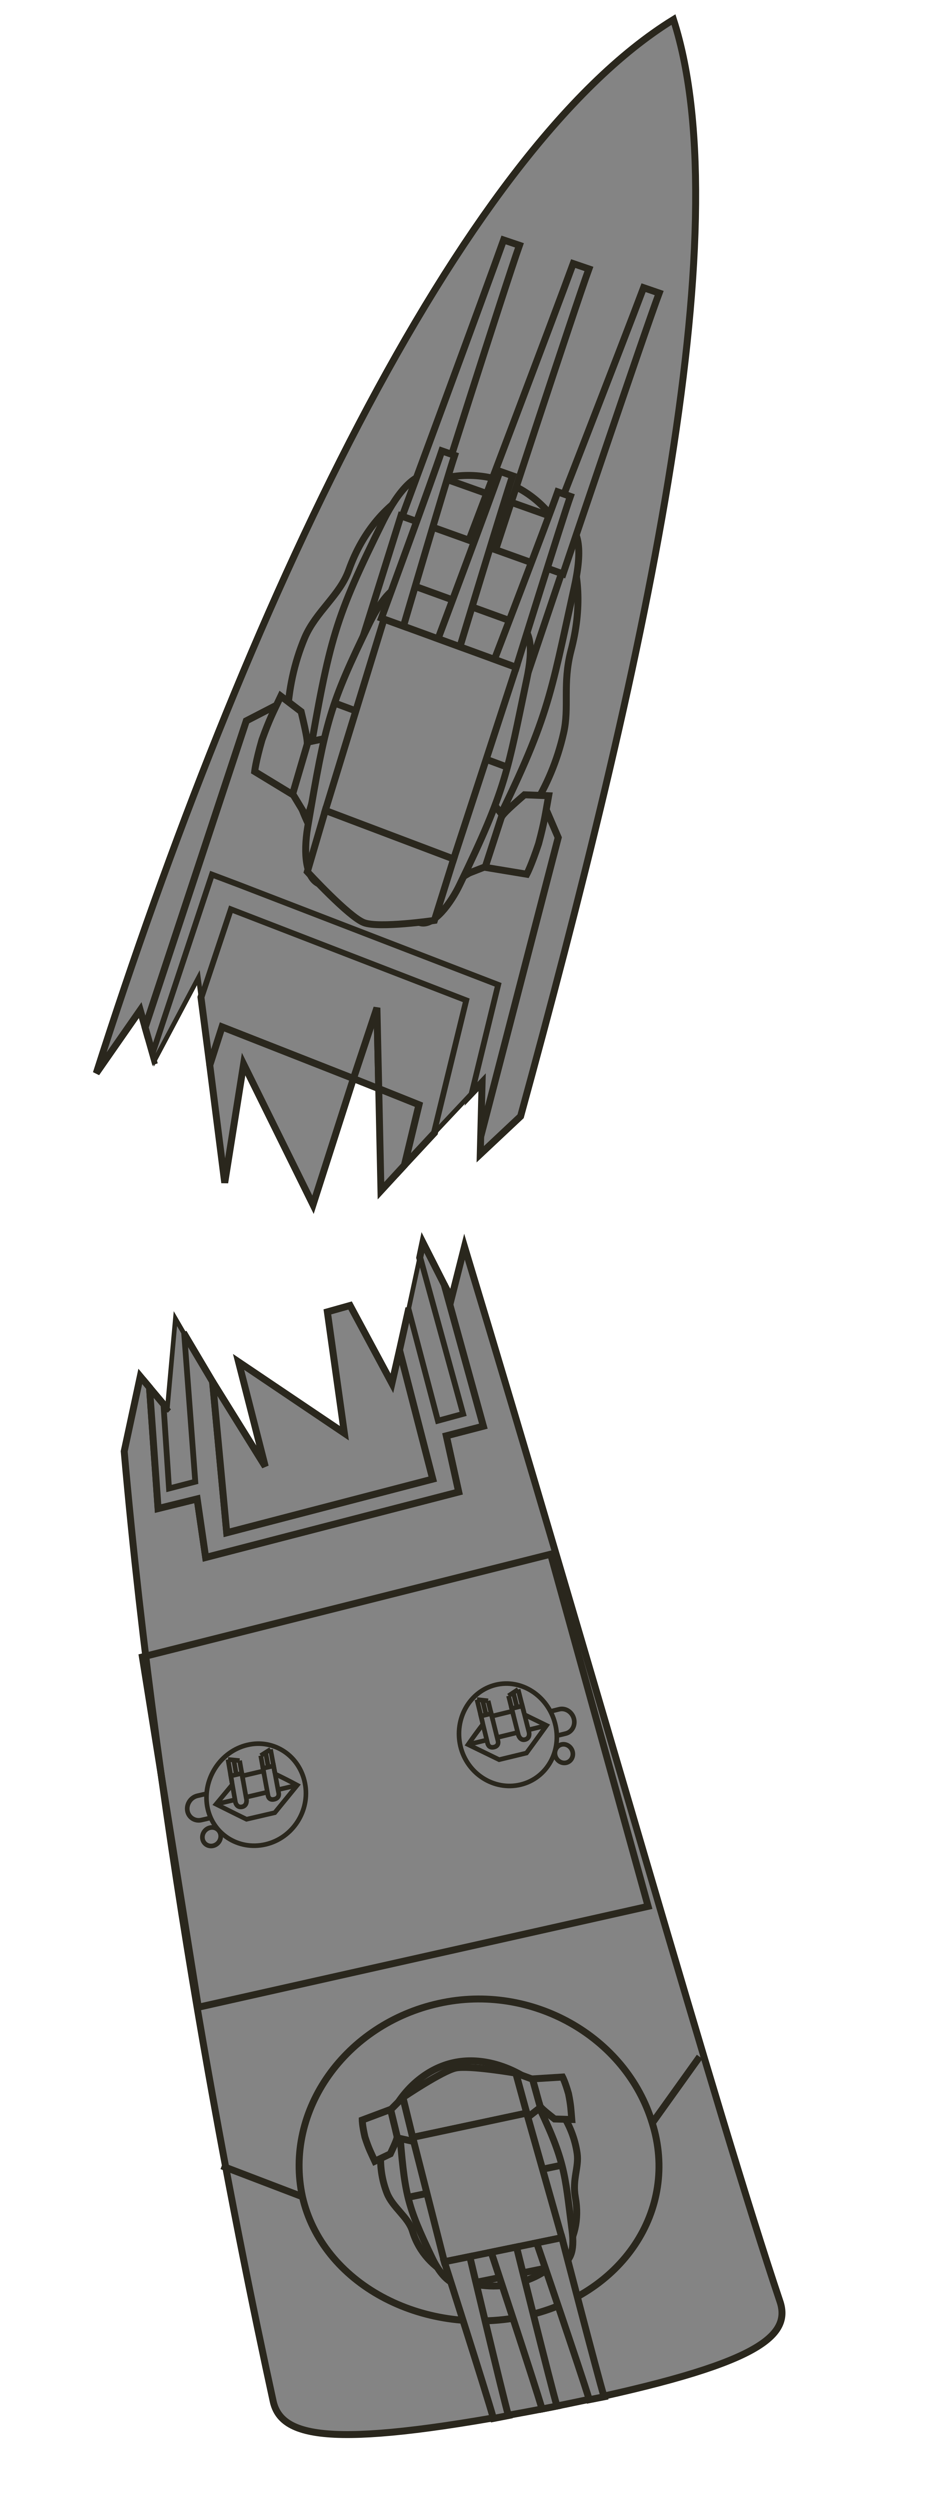 <?xml version="1.0" encoding="utf-8"?>
<!-- Generator: Adobe Illustrator 16.0.0, SVG Export Plug-In . SVG Version: 6.00 Build 0)  -->
<!DOCTYPE svg PUBLIC "-//W3C//DTD SVG 1.1//EN" "http://www.w3.org/Graphics/SVG/1.1/DTD/svg11.dtd">
<svg version="1.1" id="Layer_1" xmlns="http://www.w3.org/2000/svg" xmlns:xlink="http://www.w3.org/1999/xlink" x="0px" y="0px"
	 width="100px" height="270px" viewBox="0 0 100 270" enable-background="new 0 0 100 270" xml:space="preserve">
<g id="Layer_2">
</g>
<g>
	<g>
		<path fill="#848484" stroke="#2A271D" stroke-width="0.75" d="M15.691,110.963l10.939-33.109l23.126-11.941l10.586,24.548
			l-8.374,32.269l-0.049,1.927l4.363-4.095C69.366,72.833,80.192,25.068,72.808,2.112c-23.361,14.396-46.528,64.125-62.4,113.796
			l4.748-6.814L15.691,110.963z"/>
		<polygon fill="#848484" stroke="#2A271D" stroke-width="0.75" points="40.749,108.841 38.206,116.486 40.945,117.576 		"/>
		<polygon fill="#848484" stroke="#2A271D" stroke-width="0.75" points="24.922,98.12 21.723,107.696 22.68,115.044 24.007,110.908 
			38.206,116.486 40.749,108.841 40.945,117.576 45.291,119.315 43.718,125.845 46.973,122.342 50.477,107.997 		"/>
		<polygon fill="#848484" stroke="#2A271D" stroke-width="0.75" points="49.757,65.913 26.631,77.854 15.691,110.963 
			16.523,113.885 22.951,94.537 25.78,95.604 53.781,106.398 50.915,118.151 52.119,116.883 51.97,122.729 60.344,90.461 		"/>
		<polygon fill="#848484" stroke="#2A271D" stroke-width="0.5" points="21.445,105.59 21.723,107.696 24.922,98.12 50.477,107.997 
			46.973,122.342 50.915,118.151 53.781,106.398 25.78,95.604 22.951,94.537 16.523,113.885 16.705,114.527 		"/>
		<polygon fill="#848484" stroke="#2A271D" stroke-width="0.5" points="16.812,114.904 16.705,114.527 16.667,114.602 		"/>
		<polygon fill="#848484" stroke="#2A271D" stroke-width="0.75" points="26.336,114.921 33.839,130.112 38.206,116.486 
			24.007,110.908 22.68,115.044 24.294,127.741 		"/>
		<polygon fill="#848484" stroke="#2A271D" stroke-width="0.75" points="40.945,117.576 41.185,128.6 43.718,125.845 
			45.291,119.315 		"/>
		<g>
			<path fill="#848484" stroke="#2A271D" stroke-width="0.75" d="M60.93,79.162c-2.7,11.955-13.282,19.704-20.733,16.843
				c-7.52-2.855-11.876-16.1-7.255-27.129c1.215-2.836,3.81-4.588,4.771-7.32c3.045-8.504,10.655-11.701,16.684-9.573
				c6.166,2.192,9.734,9.162,7.333,18.279C60.792,73.889,61.575,76.368,60.93,79.162z"/>
			<path fill="#848484" stroke="#2A271D" stroke-width="0.75" d="M53.105,90.053c-1.069,2.199-3.447,5.536-5.281,4.832
				l-12.942-4.911c-1.867-0.701-2.17-3.941-1.598-7.363c2.385-13.795,2.873-15.72,8.182-26.436c1.573-3.106,3.593-5.545,5.566-4.853
				l13.677,4.858c1.939,0.696,2.325,3.038,1.344,7.381C59.434,75.405,59.345,77.506,53.105,90.053z"/>
			<g>
				<path fill="#848484" stroke="#2A271D" stroke-width="0.75" d="M31.643,85.822l-4.112-2.499c0,0,0.115-1.08,0.79-3.417l0,0
					c0.829-2.293,1.214-2.979,2.037-4.727l2.195,1.672c0.644,2.705,0.727,3.333,0.629,3.658
					C33.182,80.509,31.771,85.296,31.643,85.822z"/>
				<polygon fill="#848484" stroke="#2A271D" stroke-width="0.75" points="33.234,88.376 31.641,85.742 33.29,80.145 35.841,79.612 
									"/>
			</g>
			<g>
				<path fill="#848484" stroke="#2A271D" stroke-width="0.75" d="M52.422,93.669l4.526,0.747c0,0,0.504-0.953,1.281-3.299l0,0
					c0.643-2.407,0.732-3.217,1.085-5.176l-2.616-0.104c-2.008,1.75-2.422,2.198-2.529,2.524
					C54.169,88.361,52.611,93.16,52.422,93.669z"/>
				<polygon fill="#848484" stroke="#2A271D" stroke-width="0.75" points="49.796,94.649 52.467,93.607 54.288,87.998 
					52.617,85.871 				"/>
			</g>
			<path fill="#848484" stroke="#2A271D" stroke-width="0.75" d="M49.801,94.635c0,0-7.22,1.047-9.193,0.294
				c-1.978-0.752-7.368-6.568-7.368-6.568l2.359-7.941l16.756,6.26L49.801,94.635z"/>
			<polygon fill="#848484" stroke="#2A271D" stroke-width="0.75" points="43.345,55.709 60.701,61.926 52.348,86.7 35.592,80.439 
							"/>
			<path fill="#848484" stroke="#2A271D" stroke-width="0.75" d="M46.381,56.787l-2.898-1.028c0,0,9.076-24.521,10.961-29.842
				l1.712,0.578C54.703,30.565,46.381,56.787,46.381,56.787z"/>
			<path fill="#848484" stroke="#2A271D" stroke-width="0.75" d="M60.868,61.987l-2.854-1.032c0,0,9.57-24.556,11.563-29.884
				l1.685,0.579C69.727,35.726,60.868,61.987,60.868,61.987z"/>
			<path fill="#848484" stroke="#2A271D" stroke-width="0.75" d="M53.585,59.36l-2.877-1.03c0,0,9.322-24.539,11.26-29.863
				l1.698,0.579C62.172,33.119,53.585,59.36,53.585,59.36z"/>
			<path fill="#848484" stroke="#2A271D" stroke-width="0.75" d="M49.684,95.576c-0.874,1.838-2.833,4.626-4.359,4.037
				l-10.738-4.112c-1.549-0.588-1.799-3.297-1.326-6.158c1.959-11.533,2.358-13.142,6.711-22.095
				c1.283-2.595,2.936-4.632,4.558-4.05l11.252,4.075c1.6,0.584,1.93,2.541,1.147,6.169C54.843,83.337,54.78,85.094,49.684,95.576z"
				/>
			<line fill="none" stroke="#2A271D" stroke-width="0.75" x1="54.682" y1="82.792" x2="35.922" y2="75.835"/>
			<path fill="#848484" stroke="#2A271D" stroke-width="0.75" d="M46.963,99.404c0,0-5.984,0.873-7.624,0.241
				c-1.642-0.63-6.114-5.495-6.114-5.495l1.947-6.638l13.874,5.244L46.963,99.404z"/>
			<polygon fill="#848484" stroke="#2A271D" stroke-width="0.75" points="41.515,66.861 55.808,72.075 49.042,92.772 35.168,87.528 
							"/>
			<path fill="#848484" stroke="#2A271D" stroke-width="0.75" d="M43.619,67.623l-2.384-0.862c0,0,5.447-14.837,6.528-18.067
				l1.388,0.487C48.32,51.651,43.619,67.623,43.619,67.623z"/>
			<path fill="#848484" stroke="#2A271D" stroke-width="0.75" d="M49.727,69.844l-2.369-0.864c0,0,5.576-14.845,6.684-18.077
				l1.377,0.487C54.565,53.862,49.727,69.844,49.727,69.844z"/>
			<path fill="#848484" stroke="#2A271D" stroke-width="0.75" d="M55.808,72.075l-2.352-0.865c0,0,5.702-14.855,6.838-18.089
				l1.369,0.488C60.788,56.083,55.808,72.075,55.808,72.075z"/>
		</g>
	</g>
</g>
<g>
	<g>
		<path fill="#848484" stroke="#2A271D" stroke-width="0.75" d="M48.801,140.235l-0.774-1.5l4.223,15.291l-4.001,1.041l1.338,6.063
			l-27.351,7.073l-0.921-6.323l-4.224,1.041l-0.927-13.072l-0.998-1.197l-1.739,8.095c3.74,42.77,12.076,84.131,16.115,102.634
			c0.947,4.098,6.912,5.066,29.51,0.7c22.151-4.387,26.687-7.469,25.245-11.589c-6.82-20.281-20.284-68.256-34.081-113.851
			L48.801,140.235z"/>
		<polygon fill="#848484" stroke="#2A271D" stroke-width="0.75" points="45.372,135.833 49.989,152.655 47.386,153.364 
			44.2,141.271 43.188,145.821 46.779,159.739 24.512,165.536 22.982,149.221 19.841,143.928 21.045,159.976 18.329,160.679 
			17.738,151.724 16.164,149.85 17.09,162.922 21.314,161.881 22.235,168.204 49.586,161.131 48.248,155.067 52.249,154.026 
			48.026,138.735 45.719,134.188 		"/>
		<polygon fill="#848484" stroke="#2A271D" stroke-width="0.5" points="47.386,153.364 49.989,152.655 45.372,135.833 44.2,141.271 
					"/>
		<polygon fill="#848484" stroke="#2A271D" stroke-width="0.5" points="21.045,159.976 19.841,143.928 18.961,142.411 
			18.086,152.135 18.292,152.378 18.079,152.216 18.086,152.135 17.738,151.724 18.329,160.679 		"/>
		<polygon fill="#848484" stroke="#2A271D" stroke-width="0.75" points="37.847,140.993 35.391,141.683 37.228,154.788 
			25.791,147.086 28.675,158.38 22.982,149.221 24.512,165.536 46.779,159.739 43.188,145.821 42.369,149.4 		"/>
		<polygon fill="none" stroke="#2A271D" stroke-width="0.75" points="15.393,178.952 59.531,167.853 70.067,205.885 21.441,216.782 
					"/>
		<g>
			<g>
				<g>
					<path fill="#848484" stroke="#2A271D" stroke-width="0.5" d="M23.531,194.797c0.124,0.722-0.355,1.442-1.072,1.608
						l-0.683,0.158c-0.719,0.166-1.4-0.286-1.519-1.007l0,0c-0.118-0.724,0.368-1.444,1.082-1.61l0.678-0.158
						C22.73,193.623,23.407,194.074,23.531,194.797L23.531,194.797z"/>
					<path fill="#848484" stroke="#2A271D" stroke-width="0.5" d="M26.737,188.456c2.875-0.685,5.656,1.166,6.231,4.134
						c0.585,2.968-1.32,5.928-4.273,6.608c-2.964,0.68-5.792-1.173-6.297-4.138C21.901,192.096,23.853,189.14,26.737,188.456z"/>
					<path fill="#848484" stroke="#2A271D" stroke-width="0.5" d="M32.134,192.801c-1.087,1.332-2.427,2.969-2.427,2.969
						l-3.058,0.71c0,0-1.699-0.83-3.291-1.628l0,0c1.37-1.651,2.47-2.966,2.47-2.966l3.023-0.712
						C28.852,191.174,30.373,191.85,32.134,192.801L32.134,192.801z"/>
					<line fill="none" stroke="#2A271D" stroke-width="0.5" x1="23.359" y1="194.852" x2="32.134" y2="192.801"/>
					<path fill="#848484" stroke="#2A271D" stroke-width="0.5" d="M26.652,194.374c0,0,0.09,0.656-0.501,0.766
						c-0.593,0.107-0.705-0.526-0.705-0.526l-0.493-2.813l1.189-0.279L26.652,194.374z"/>
					<path fill="#848484" stroke="#2A271D" stroke-width="0.5" d="M30.117,193.606c0,0,0.169,0.556-0.452,0.713
						c-0.622,0.158-0.691-0.405-0.691-0.405l-0.54-2.934l1.143-0.271L30.117,193.606L30.117,193.606z"/>
					<path fill="#848484" stroke="#2A271D" stroke-width="0.5" d="M22.703,197.39c0.538-0.124,1.049,0.213,1.143,0.753
						s-0.266,1.077-0.806,1.201s-1.054-0.213-1.146-0.753C21.803,198.052,22.165,197.513,22.703,197.39z"/>
					<line fill="none" stroke="#2A271D" stroke-width="0.5" x1="25.082" y1="192.539" x2="24.647" y2="190.022"/>
					<line fill="none" stroke="#2A271D" stroke-width="0.5" x1="26.274" y1="192.26" x2="25.902" y2="190.147"/>
					<line fill="none" stroke="#2A271D" stroke-width="0.5" x1="28.569" y1="191.721" x2="28.185" y2="189.606"/>
					<line fill="none" stroke="#2A271D" stroke-width="0.5" x1="29.714" y1="191.45" x2="29.249" y2="188.933"/>
					<line fill="none" stroke="#2A271D" stroke-width="0.5" x1="25.548" y1="191.661" x2="25.261" y2="190.015"/>
					<line fill="none" stroke="#2A271D" stroke-width="0.5" x1="29.004" y1="190.846" x2="28.715" y2="189.262"/>
				</g>
				<line fill="none" stroke="#2A271D" stroke-width="0.5" x1="24.647" y1="190.022" x2="25.902" y2="190.147"/>
				<line fill="none" stroke="#2A271D" stroke-width="0.5" x1="28.185" y1="189.606" x2="29.249" y2="188.933"/>
			</g>
			<g>
				<g>
					<path fill="#848484" stroke="#2A271D" stroke-width="0.5" d="M58.917,186.375c0.19,0.726,0.9,1.178,1.587,1.01l0.65-0.159
						c0.684-0.167,1.081-0.891,0.885-1.616l0,0c-0.195-0.727-0.906-1.18-1.585-1.012l-0.646,0.159
						C59.127,184.925,58.728,185.649,58.917,186.375L58.917,186.375z"/>
					<path fill="#848484" stroke="#2A271D" stroke-width="0.5" d="M53.57,181.967c2.777-0.688,5.648,1.165,6.431,4.143
						c0.792,2.979-0.867,5.948-3.724,6.633c-2.867,0.685-5.784-1.172-6.498-4.146C49.076,185.622,50.783,182.655,53.57,181.967z"/>
					<path fill="#848484" stroke="#2A271D" stroke-width="0.5" d="M50.603,188.412c1.504,0.73,3.355,1.631,3.355,1.631l2.958-0.715
						c0,0,1.128-1.526,2.172-2.98l0,0c-1.858-0.911-3.347-1.629-3.347-1.629l-2.924,0.717
						C52.817,185.436,51.761,186.745,50.603,188.412L50.603,188.412z"/>
					<line fill="none" stroke="#2A271D" stroke-width="0.5" x1="59.088" y1="186.348" x2="50.603" y2="188.412"/>
					<path fill="#848484" stroke="#2A271D" stroke-width="0.5" d="M56.043,187.387c0,0,0.192,0.646,0.75,0.48
						c0.559-0.164,0.393-0.801,0.393-0.801l-0.722-2.824l-1.145,0.282L56.043,187.387z"/>
					<path fill="#848484" stroke="#2A271D" stroke-width="0.5" d="M52.705,188.241c0,0,0.08,0.585,0.688,0.451
						c0.609-0.135,0.439-0.684,0.439-0.684l-0.728-2.943l-1.109,0.271L52.705,188.241z"/>
					<path fill="#848484" stroke="#2A271D" stroke-width="0.5" d="M60.701,188.408c0.513-0.125,1.047,0.213,1.193,0.755
						c0.147,0.542-0.151,1.083-0.667,1.209c-0.517,0.124-1.053-0.215-1.197-0.756C59.887,189.073,60.187,188.533,60.701,188.408z"/>
					<line fill="none" stroke="#2A271D" stroke-width="0.5" x1="56.654" y1="184.984" x2="56.014" y2="182.458"/>
					<line fill="none" stroke="#2A271D" stroke-width="0.5" x1="55.506" y1="185.267" x2="54.975" y2="183.146"/>
					<line fill="none" stroke="#2A271D" stroke-width="0.5" x1="53.288" y1="185.809" x2="52.769" y2="183.69"/>
					<line fill="none" stroke="#2A271D" stroke-width="0.5" x1="52.177" y1="186.079" x2="51.565" y2="183.554"/>
					<line fill="none" stroke="#2A271D" stroke-width="0.5" x1="55.893" y1="184.383" x2="55.477" y2="182.73"/>
					<line fill="none" stroke="#2A271D" stroke-width="0.5" x1="52.551" y1="185.203" x2="52.164" y2="183.613"/>
				</g>
				<line fill="none" stroke="#2A271D" stroke-width="0.5" x1="56.014" y1="182.458" x2="54.975" y2="183.146"/>
				<line fill="none" stroke="#2A271D" stroke-width="0.5" x1="52.769" y1="183.69" x2="51.565" y2="183.554"/>
			</g>
		</g>
		<path fill="#848484" stroke="#2A271D" stroke-width="0.75" d="M47.456,216.364c9.98-2.219,20.22,3.563,23.059,12.923
			c2.938,9.364-3.277,18.732-14.073,20.915c-10.905,2.178-21.621-3.626-23.746-12.954C30.671,227.925,37.365,218.579,47.456,216.364
			z"/>
		<g>
			<path fill="#848484" stroke="#2A271D" stroke-width="0.75" d="M62.393,232.56c-0.931-6.438-7.835-10.998-13.337-9.8
				c-5.536,1.196-9.598,8.057-7.215,14.108c0.624,1.557,2.299,2.591,2.748,4.08c1.415,4.633,6.455,6.625,10.859,5.734
				c4.516-0.919,7.643-4.463,6.751-9.382C61.846,235.344,62.611,234.065,62.393,232.56z"/>
			<path fill="#848484" stroke="#2A271D" stroke-width="0.75" d="M57.744,226.467c-0.584-1.21-2.011-3.08-3.366-2.785l-9.535,2.057
				c-1.372,0.293-1.83,2.004-1.685,3.846c0.59,7.429,0.776,8.47,3.607,14.368c0.833,1.709,2.033,3.083,3.474,2.792l10.007-2.034
				c1.421-0.292,1.9-1.517,1.596-3.853C61.018,234.488,61.132,233.372,57.744,226.467z"/>
			<line fill="none" stroke="#2A271D" stroke-width="0.75" x1="60.739" y1="233.836" x2="44.108" y2="237.314"/>
			<g>
				<path fill="#848484" stroke="#2A271D" stroke-width="0.75" d="M42.243,227.81l-3.084,1.156c0,0,0,0.578,0.298,1.851l0,0
					c0.407,1.253,0.624,1.632,1.067,2.597l1.673-0.798c0.661-1.411,0.768-1.741,0.726-1.918
					C42.923,230.697,42.295,228.093,42.243,227.81z"/>
				<polygon fill="#848484" stroke="#2A271D" stroke-width="0.75" points="43.558,226.517 42.236,227.851 42.972,230.895 
					44.726,231.283 				"/>
			</g>
			<g>
				<path fill="#848484" stroke="#2A271D" stroke-width="0.75" d="M57.546,224.522l3.272-0.203c0,0,0.28,0.526,0.644,1.802l0,0
					c0.264,1.301,0.26,1.731,0.35,2.784l-1.86-0.055c-1.281-1.01-1.537-1.266-1.587-1.442
					C58.362,227.408,57.64,224.8,57.546,224.522z"/>
				<polygon fill="#848484" stroke="#2A271D" stroke-width="0.75" points="55.759,223.89 57.573,224.558 58.417,227.605 
					57.063,228.661 				"/>
			</g>
			<path fill="#848484" stroke="#2A271D" stroke-width="0.75" d="M55.762,223.897c0,0-5.041-0.865-6.498-0.55
				c-1.458,0.315-5.703,3.178-5.703,3.178l1.057,4.32l12.325-2.622L55.762,223.897z"/>
			<polygon fill="#848484" stroke="#2A271D" stroke-width="0.75" points="44.615,230.834 56.939,228.212 60.748,241.668 
				48.039,244.272 			"/>
			<path fill="#848484" stroke="#2A271D" stroke-width="0.75" d="M50.791,243.713l-2.752,0.56c0,0,4.456,13.905,5.306,16.921
				l1.619-0.315C54.306,258.573,50.791,243.713,50.791,243.713z"/>
			<path fill="#848484" stroke="#2A271D" stroke-width="0.75" d="M60.748,241.668l-2.727,0.563c0,0,4.767,13.919,5.683,16.938
				l1.604-0.315C64.6,256.545,60.748,241.668,60.748,241.668z"/>
			<path fill="#848484" stroke="#2A271D" stroke-width="0.75" d="M55.841,242.679l-2.737,0.561c0,0,4.612,13.912,5.496,16.93
				l1.611-0.315C59.526,257.547,55.841,242.679,55.841,242.679z"/>
		</g>
		<line fill="none" stroke="#2A271D" stroke-width="0.75" x1="32.695" y1="237.248" x2="23.969" y2="233.916"/>
		<line fill="none" stroke="#2A271D" stroke-width="0.75" x1="70.515" y1="229.287" x2="75.638" y2="222.13"/>
	</g>
</g>
</svg>

